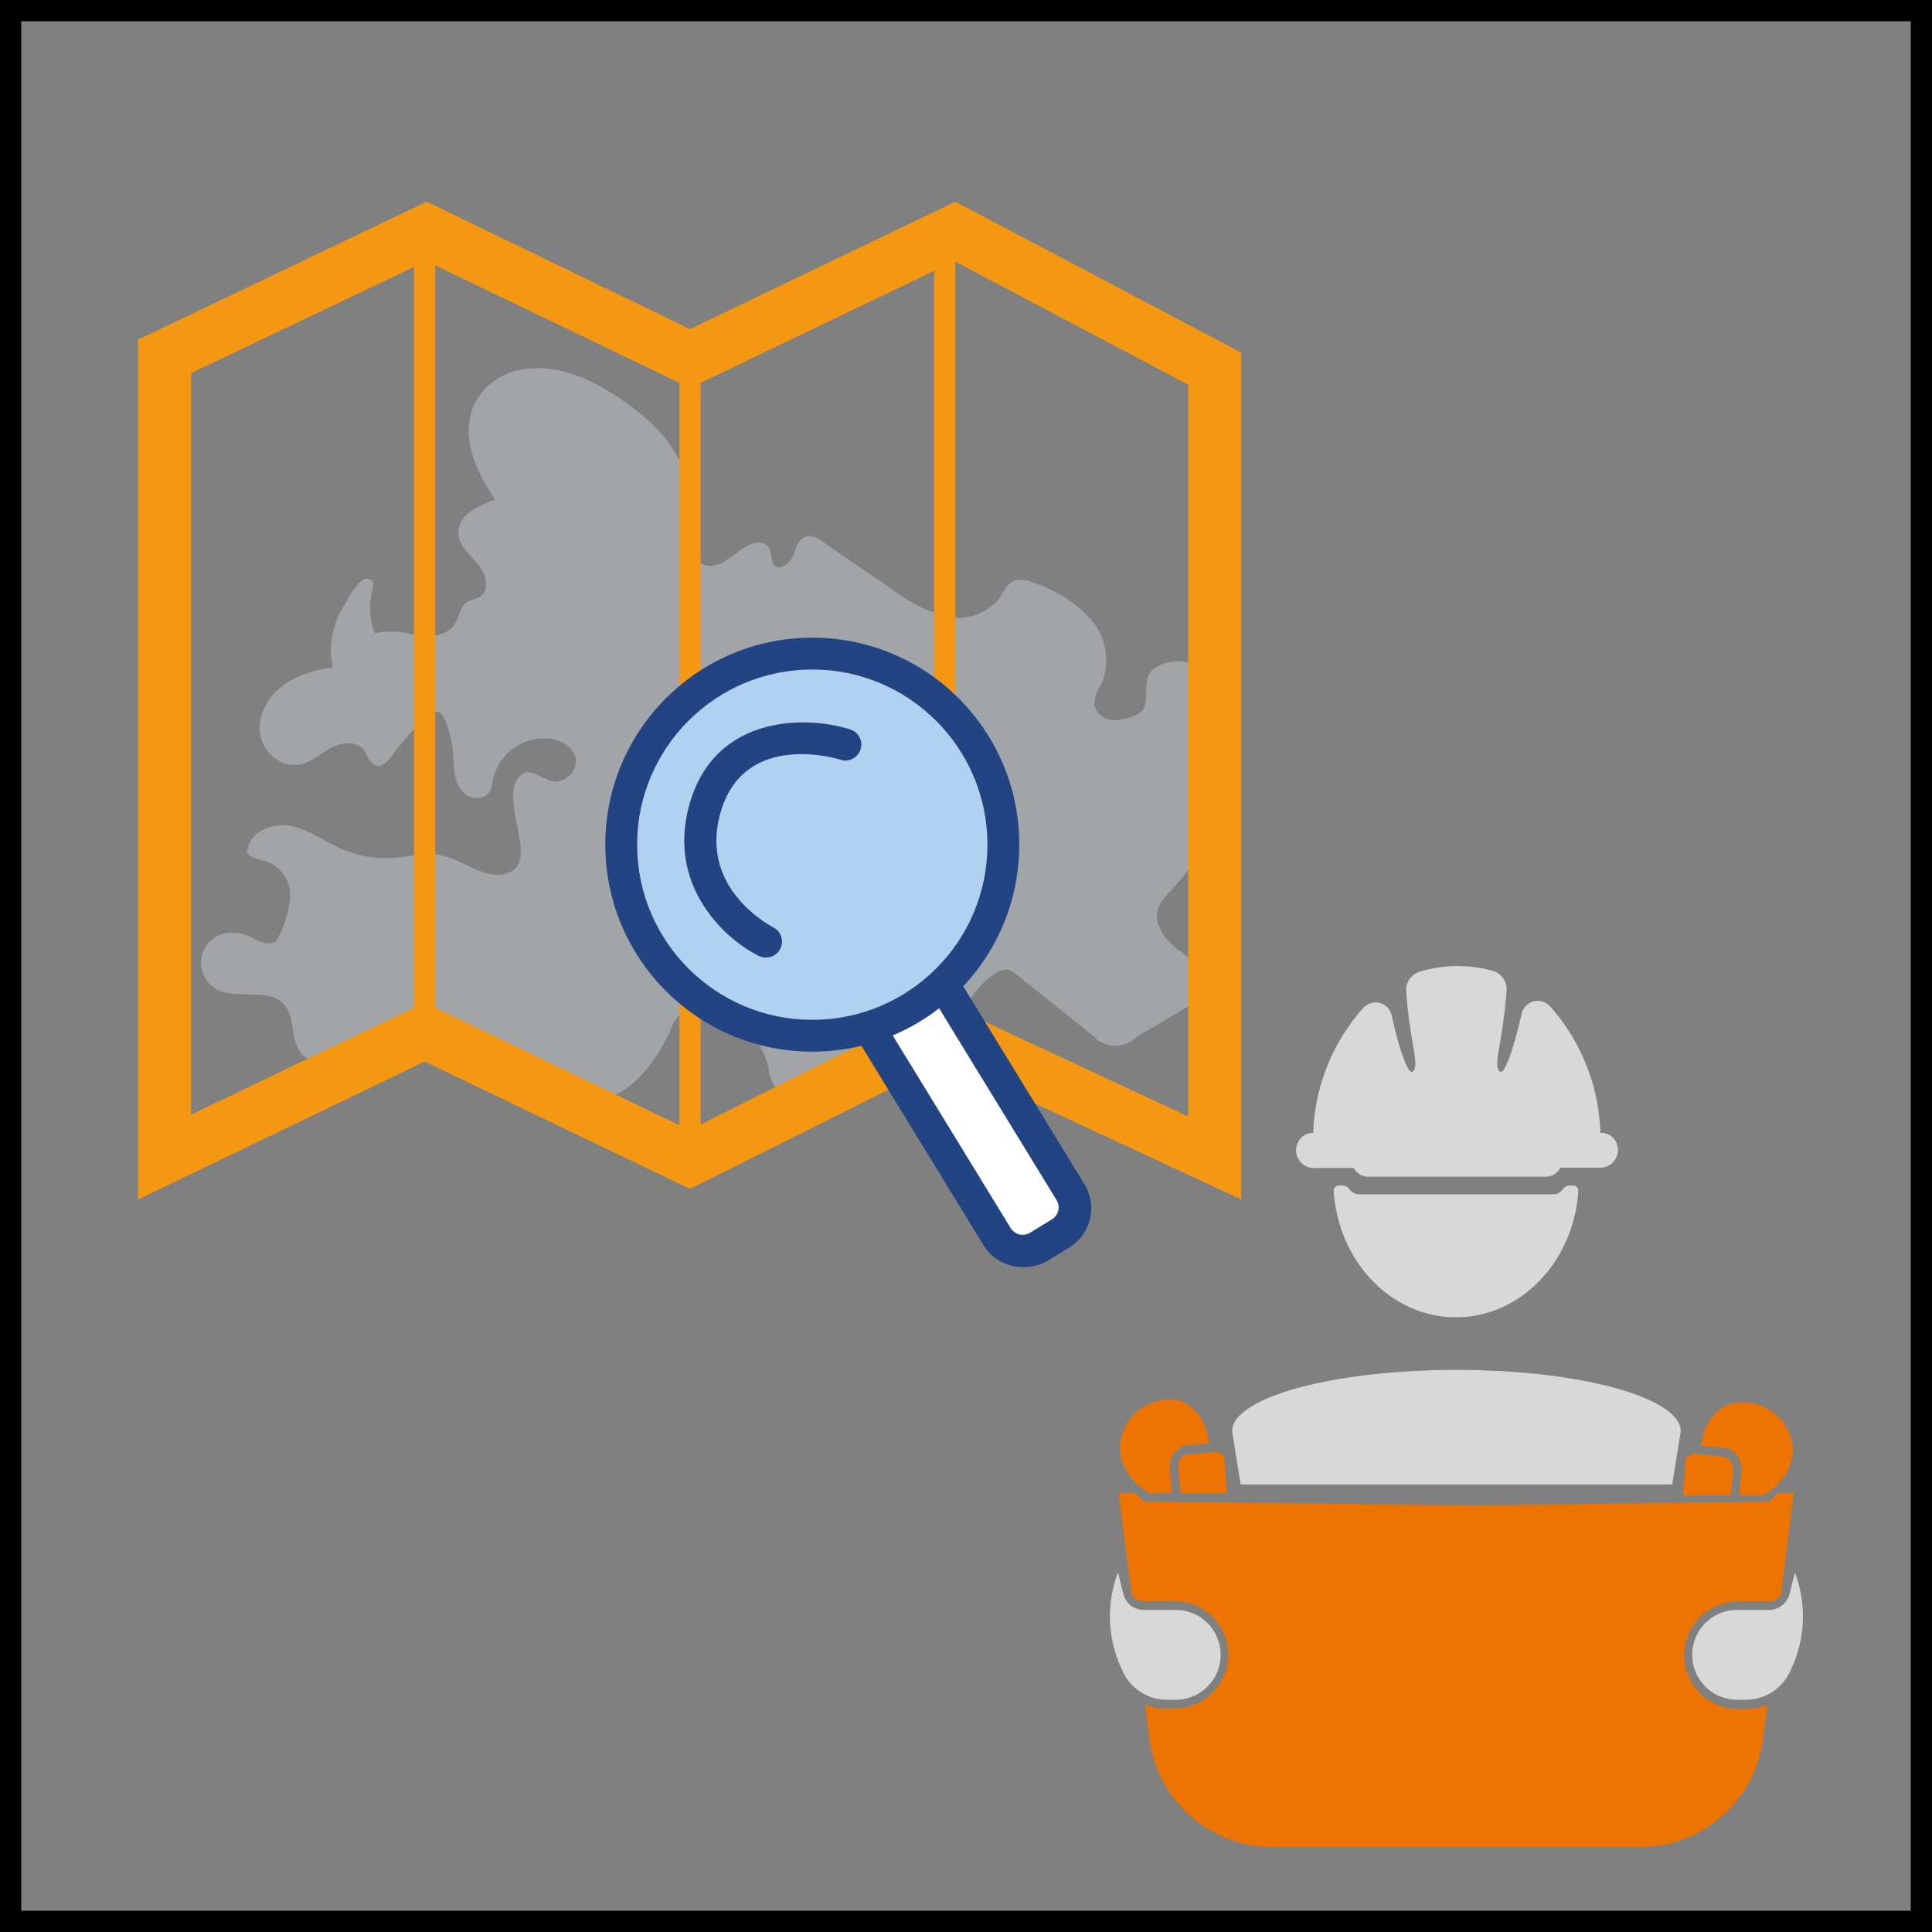 <svg xmlns="http://www.w3.org/2000/svg" viewBox="0 0 182 182"><rect x="0" y="0" width="182" height="182" fill="#808080" stroke="none"/><defs><style>.cls-1{fill:#a1a5a7;}.cls-2{fill:#f49712;}.cls-3{fill:#fff;}.cls-4{fill:#234482;}.cls-5{fill:#b0d2f0;}.cls-6{fill:#d8d8d8;}.cls-7{fill:#ee7402;}</style></defs><g id="Capa_2" data-name="Capa 2"><g id="Capa_3" data-name="Capa 3"><path class="cls-1" d="M31.36,62.87c-2.89.37-6,1.68-6.75,4.69A3.54,3.54,0,0,0,27.08,72c1.66.37,2.77-.79,4-1.5,1-.55,2.37-.77,3.11.07.31.36.45.84.75,1.2,1,1.14,1.8-.41,2.75-1.56a16.1,16.1,0,0,1,3-3c1.21-.91,1.86,2.33,2,3.83.08,1.21,0,2.51.86,3.48a1.72,1.72,0,0,0,2.12.47c.65-.39.68-1.11.82-1.75a4.93,4.93,0,0,1,5.63-3.6c1.19.26,2.41,1.24,2.08,2.54a2.1,2.1,0,0,1-1.49,1.4c-1.24.34-2.61-1.41-3.56-.64-2.46,2,1.76,8.09-1.18,9.25-2.38,1-4.87-1.81-7.43-1.73-1.25,0-2.49.32-3.75.37a10.47,10.47,0,0,1-4.62-.86c-1.58-.69-3-1.78-4.69-2.14s-3.81.4-4.12,2.1c-.45.64.77,1,1.54,1.16a3.37,3.37,0,0,1,2.44,3.39A9.75,9.75,0,0,1,26,88.69c-.78.43-1.62,0-2.47-.45A3.62,3.62,0,0,0,20.87,88a2.84,2.84,0,0,0-.39,5.22c2,1,4.86-.24,6.31,1.43,1,1.2.55,3.19,1.51,4.46s2.6,1.24,4,.8,2.59-1.29,4-1.69c6.79-2,12.95,7.09,19.87,5.59,3.29-.71,5.61-3.69,7-6.78a3.56,3.56,0,0,1,1.19-1.73A2.64,2.64,0,0,1,65.82,95a7.31,7.31,0,0,1,6.59,5.59,3.75,3.75,0,0,0,.74,2,2.76,2.76,0,0,0,1.17.62,15.91,15.91,0,0,0,5,.74c.46-1.59,1-3.28,2.4-4.22C83.48,98.53,86,99,87.9,98c2.59-1.33,3.38-4.86,5.9-6.33a1.84,1.84,0,0,1,1.08-.31A2.36,2.36,0,0,1,96,92l7,5.6a2.82,2.82,0,0,0,4.09.07l4.67-2.76a3.55,3.55,0,0,0,1.33-1.12c.9-1.49-.7-3.35-2.05-4.28A5.75,5.75,0,0,1,109.58,88c-1.35-2-.16-3.15.83-4.22A21.54,21.54,0,0,0,116.06,71c.29-3.3-.66-7.28-3.77-8.43a3.78,3.78,0,0,0-3.6.44c-1,.78-.57,2.15-.81,3.39-.19,1-1.6,1.27-2.59,1.41a1.92,1.92,0,0,1-2.22-1.47,4.06,4.06,0,0,1,.71-1.93,5.86,5.86,0,0,0-1.06-6.11,12.41,12.41,0,0,0-5.49-3.44,2.51,2.51,0,0,0-1.61-.17c-.76.26-1.09,1.12-1.56,1.77A5,5,0,0,1,89,58.05a14.79,14.79,0,0,1-5-2.56L77.44,51a2,2,0,0,0-1.4-.5c-.8.16-1.05,1.15-1.36,1.9s-1.38,1.43-1.85.76c-.22-.61-.12-1.49-.67-1.84-1.79-1.14-3.8,2.74-5.9,1.86a2.71,2.71,0,0,1-1.45-1.67c-.58-1.69,0-3.39-.06-5.08-.12-3.77-3.17-6.77-6.31-8.86-2.77-1.86-5.94-3.4-9.42-2.73a6.12,6.12,0,0,0-3.37,1.84c-2.83,3.1-1.15,7.29,1,10.4-1.62.52-3.57,1.5-3.47,3.2.07,1.18,1.14,2,1.89,2.9s1.11,2.52.07,3.09c-.33.19-.75.2-1.08.4-.73.42-.78,1.45-1.24,2.16-.73,1.11-2.32,1.21-3.63,1a8.93,8.93,0,0,0-3.91-.2,7.08,7.08,0,0,1-.32-3.48c0-.51.46-1.27,0-1.53-1-.63-2.07,1.64-2.67,2.64a7.89,7.89,0,0,0-1.1,3.57A7.1,7.1,0,0,0,31.36,62.87Z"/><path class="cls-2" d="M90,19,65,31,40.19,19,13,32v81l27-13,25,12,24-12,27.93,13V33.22ZM18,105V35.15l21-10V94.93l-1.17.57ZM41,94.93V25L62.82,35.5l1.18.57V106L42.16,95.49Zm25,11V36.07l1.16-.56L88,25.51v69.4l-1.24.62Zm45.93-.75L91.11,95.47,90,95V24.65l21.93,11.59Z"/><rect class="cls-3" x="85.68" y="84.39" width="8.06" height="35" rx="2.82" transform="translate(-39.98 61.76) rotate(-31.44)"/><path class="cls-4" d="M96.35,119.36a4.33,4.33,0,0,1-3.7-2.06l-15.31-25a4.33,4.33,0,0,1,1.43-5.94l2.06-1.26a4.34,4.34,0,0,1,6,1.43l15.31,25a4.34,4.34,0,0,1-1.43,6l-2.06,1.26A4.31,4.31,0,0,1,96.35,119.36ZM83.09,87.41a1.32,1.32,0,0,0-.69.2l-2.06,1.26a1.33,1.33,0,0,0-.44,1.82l15.31,25a1.33,1.33,0,0,0,1.82.44l2.06-1.26a1.38,1.38,0,0,0,.6-.82,1.35,1.35,0,0,0-.16-1l-15.31-25a1.34,1.34,0,0,0-.82-.6A1.65,1.65,0,0,0,83.09,87.41Z"/><circle class="cls-4" cx="76.52" cy="79.57" r="19.5"/><circle class="cls-5" cx="76.52" cy="79.57" r="16.5"/><path class="cls-4" d="M72.13,90.2a1.5,1.5,0,0,1-.67-.16c-3.31-1.66-8.91-6.88-6.35-14.79S76,67.43,80,68.69a1.5,1.5,0,1,1-.89,2.86c-.36-.11-8.77-2.61-11.12,4.63-2.4,7.4,4.55,11,4.85,11.18a1.5,1.5,0,0,1-.68,2.84Z"/><path class="cls-6" d="M150.76,106.72h0A18.77,18.77,0,0,0,146,94.78a1.56,1.56,0,0,0-2.67.76c-.73,3.27-1.63,5.83-2.06,5.39-.65-.67.27-2.49.65-7.55a1.83,1.83,0,0,0-1.25-1.91,12.31,12.31,0,0,0-7,.09,1.81,1.81,0,0,0-1.2,1.89c.38,5,1.28,6.81.64,7.48-.42.44-1.3-2-2-5.25a1.56,1.56,0,0,0-2.67-.75,18.63,18.63,0,0,0-4.73,11.79h0a1.54,1.54,0,0,0-1.41.84,1.67,1.67,0,0,0,1.41,2.47h3.81a1.56,1.56,0,0,0,1.37.82h16.74A1.59,1.59,0,0,0,147,110h3.81a1.67,1.67,0,0,0,1.4-2.47A1.52,1.52,0,0,0,150.76,106.72Z"/><path class="cls-6" d="M147.35,111.9l-.29.31a1,1,0,0,1-.7.3H128a1,1,0,0,1-.7-.3l-.29-.31a.72.72,0,0,0-.51-.22h-.38a.49.49,0,0,0-.48.53c.44,6.64,5.42,11.88,11.52,11.88s11.08-5.24,11.52-11.88a.49.49,0,0,0-.48-.53h-.37A.73.73,0,0,0,147.35,111.9Z"/><path class="cls-6" d="M137.2,129.05c-11.67,0-21.13,2.6-21.13,5.79l.8,5h40.66l.8-5C158.33,131.65,148.87,129.05,137.2,129.05Z"/><path class="cls-6" d="M110.76,151.66H107.7a2,2,0,0,1-1.89-1.54l-.49-2a11.68,11.68,0,0,0,.4,9.22,4.57,4.57,0,0,0,4.15,2.78h.89a4.23,4.23,0,0,0,0-8.46Z"/><path class="cls-6" d="M163.64,151.66h3.06a2,2,0,0,0,1.89-1.54l.49-2a11.68,11.68,0,0,1-.4,9.22,4.57,4.57,0,0,1-4.15,2.78h-.89a4.23,4.23,0,0,1,0-8.46Z"/><path class="cls-7" d="M167.52,140.63l-.89.83-27.91.35-30.95-.35-.89-.83h-1.5l1.2,9.45a1.15,1.15,0,0,0,1,.75h3.06a5.06,5.06,0,0,1,0,10.12h-.89a5.1,5.1,0,0,1-1.89-.38l.39,3A11.69,11.69,0,0,0,119.74,174h34.92a11.68,11.68,0,0,0,11.44-10.4l.39-3a5.06,5.06,0,0,1-1.89.38h-.89a5.06,5.06,0,0,1,0-10.12h3.06a1.14,1.14,0,0,0,1-.75l1.2-9.45Z"/><path class="cls-7" d="M163,137.62a1.12,1.12,0,0,0-.77-.43l-2.84-.25c-.32.23-.59.39-.59.39l-.25,3.53h4.51l.2-2.35A1.34,1.34,0,0,0,163,137.62Z"/><path class="cls-7" d="M168.77,135.67a4.73,4.73,0,0,0-6.12-3.31,4.42,4.42,0,0,0-2.3,3.31,1,1,0,0,1-.18.51l2.14.19a1.79,1.79,0,0,1,1.29.72,2.14,2.14,0,0,1,.44,1.49l-.19,2.28h2.28S169.54,139,168.77,135.67Z"/><path class="cls-7" d="M111.2,137.39A1.08,1.08,0,0,1,112,137l2.75-.25a6.48,6.48,0,0,0,.57.39l.24,3.53h-4.37l-.19-2.35A1.33,1.33,0,0,1,111.2,137.39Z"/><path class="cls-7" d="M105.63,135.44c.74-3.31,4.45-4.13,5.93-3.31a4.43,4.43,0,0,1,2.23,3.31,1,1,0,0,0,.17.51l-2.07.19a1.77,1.77,0,0,0-1.26.72,2.23,2.23,0,0,0-.42,1.49l.19,2.28h-2.22S104.88,138.75,105.63,135.44Z"/><path d="M182,182H0V0H182ZM2,180H180V2H2Z"/></g></g></svg>